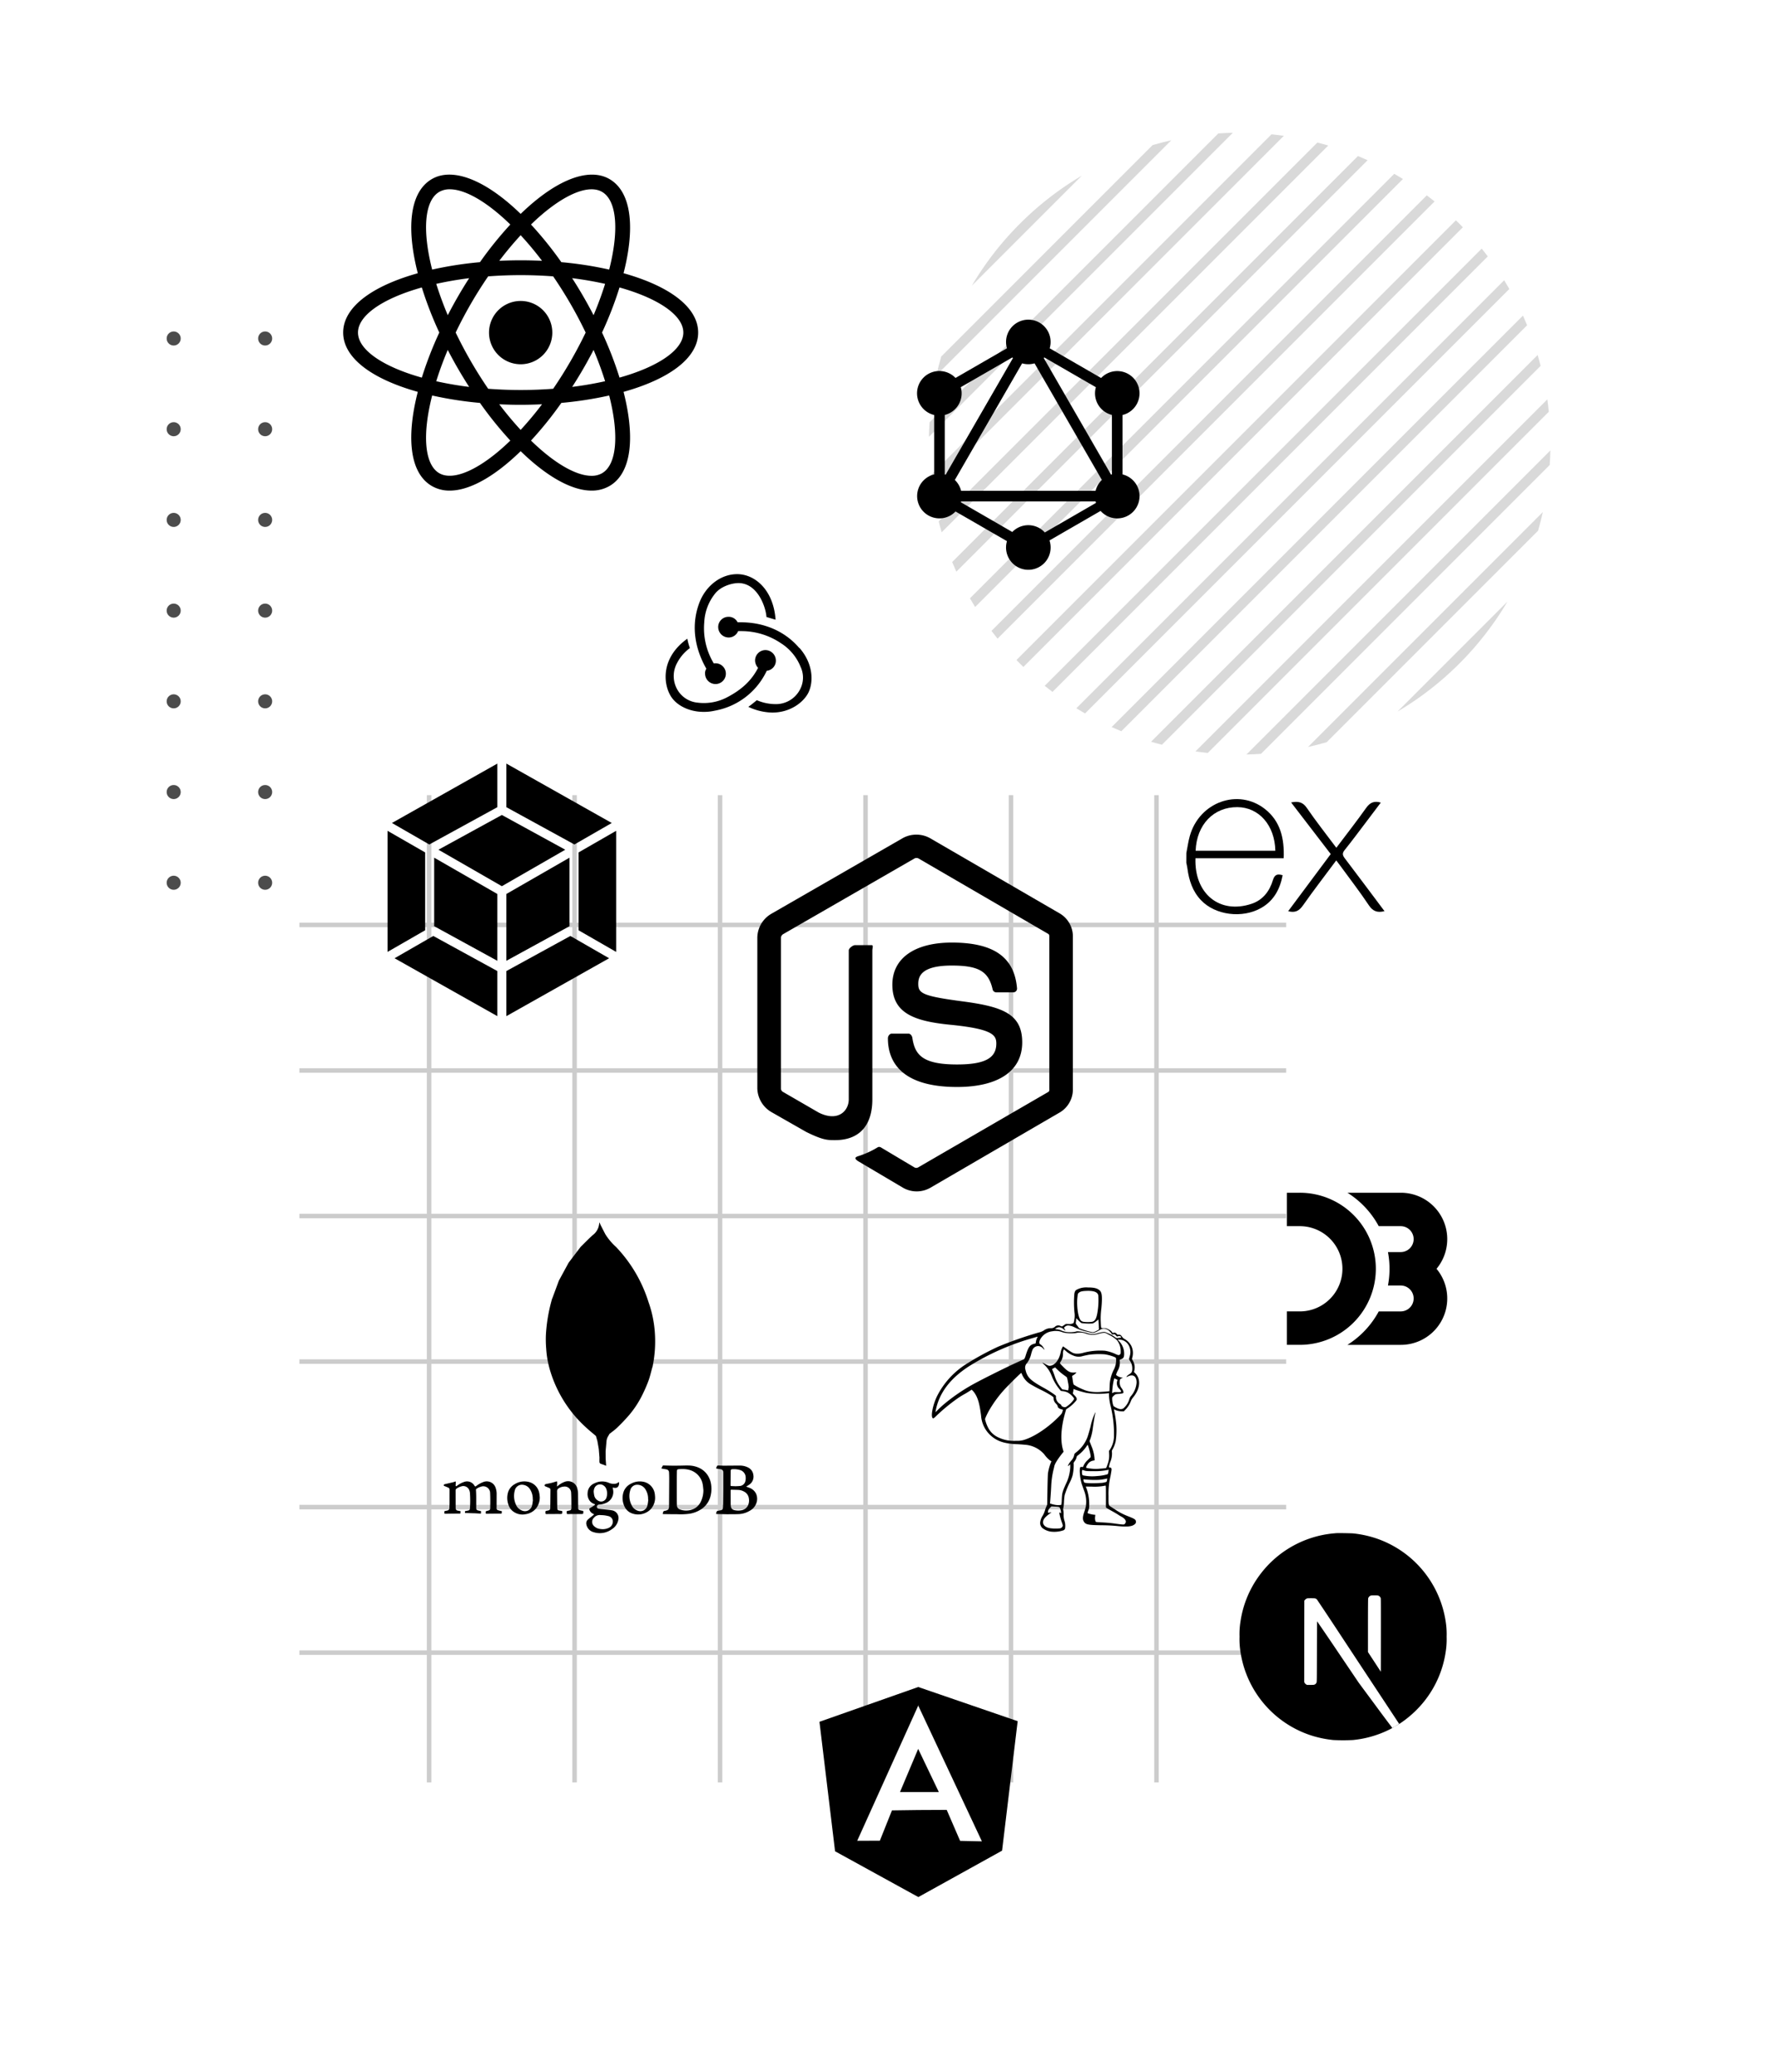 <svg xmlns="http://www.w3.org/2000/svg" xmlns:xlink="http://www.w3.org/1999/xlink" width="600" height="700" viewBox="0 0 600 700">
  <defs>
    <clipPath id="clip-web-tech-stack">
      <rect width="600" height="700"/>
    </clipPath>
  </defs>
  <g id="web-tech-stack" clip-path="url(#clip-web-tech-stack)">
    <g id="Group_3" data-name="Group 3" transform="translate(-5053 156.121)" opacity="0.2">
      <path id="path28" d="M676.5-146.021h-1.527V-479.595H676.5v333.574" transform="translate(4522.311 592.141)"/>
      <path id="path30" d="M708.15-146.021h-1.525V-479.595h1.525v333.574" transform="translate(4539.836 592.141)"/>
      <path id="path32" d="M739.8-146.021h-1.525V-479.595H739.8v333.574" transform="translate(4557.361 592.141)"/>
      <path id="path34" d="M771.45-146.021h-1.527V-479.595h1.527v333.574" transform="translate(4574.886 592.141)"/>
      <path id="path36" d="M803.1-146.021h-1.525V-479.595H803.1v333.574" transform="translate(4592.411 592.141)"/>
      <path id="path38" d="M834.748-146.021h-1.525V-479.595h1.525v333.574" transform="translate(4609.936 592.141)"/>
      <path id="path40" d="M980.815-450.336H647.244v-1.527H980.815v1.527" transform="translate(4506.956 607.496)"/>
      <path id="path42" d="M980.815-418.688H647.244v-1.525H980.815v1.525" transform="translate(4506.956 625.022)"/>
      <path id="path44" d="M980.815-387.038H647.244v-1.525H980.815v1.525" transform="translate(4506.956 642.547)"/>
      <path id="path46" d="M980.815-355.387H647.244v-1.527H980.815v1.527" transform="translate(4506.956 660.071)"/>
      <path id="path48" d="M980.815-323.738H647.244v-1.527H980.815v1.527" transform="translate(4506.956 677.596)"/>
      <path id="path50" d="M980.815-292.089H647.244v-1.525H980.815v1.525" transform="translate(4506.956 695.121)"/>
    </g>
    <g id="Group_6" data-name="Group 6" transform="translate(-5272.532 -6)" opacity="0.15">
      <path id="path490" d="M605.319-582.268q-1.306-1.052-2.634-2.055L455.536-437.172q1,1.328,2.053,2.632l147.73-147.728" transform="translate(5152.144 656.329)"/>
      <path id="path492" d="M573.75-596.783c-1.219-.36-2.447-.691-3.677-1.009L442.067-469.785c.316,1.23.648,2.458,1.011,3.677L573.75-596.783" transform="translate(5147.766 651.95)"/>
      <path id="path494" d="M596.407-588.065q-1.458-.9-2.938-1.749L450.044-446.39q.848,1.481,1.747,2.938L596.407-588.065" transform="translate(5150.359 654.543)"/>
      <path id="path496" d="M585.95-592.938q-1.627-.737-3.274-1.413L445.506-457.181q.678,1.646,1.415,3.272L585.95-592.938" transform="translate(5148.883 653.069)"/>
      <path id="path498" d="M559.425-599.377c-1.39-.2-2.783-.364-4.178-.507L439.974-484.612c.143,1.4.309,2.79.509,4.178L559.425-599.377" transform="translate(5147.085 651.27)"/>
      <path id="path500" d="M611.643-576.8c-.392-.392-.792-.77-1.185-1.156L461.906-429.4c.383.4.765.793,1.155,1.187s.792.77,1.187,1.155L612.8-575.61c-.385-.4-.767-.793-1.157-1.187" transform="translate(5154.214 658.399)"/>
      <path id="path502" d="M542.311-600.282q-2.457.053-4.91.223l-97.6,97.6q-.167,2.454-.221,4.91L542.311-600.282" transform="translate(5146.956 651.141)"/>
      <path id="path504" d="M441.492-518.989l79.377-79.377q-3.175.713-6.311,1.624L443.116-525.3q-.912,3.132-1.624,6.311" transform="translate(5147.579 651.764)"/>
      <path id="path506" d="M623.093-514.369q.167-2.454.223-4.91L520.58-416.544q2.454-.05,4.91-.223l97.6-97.6" transform="translate(5173.286 677.471)"/>
      <path id="path508" d="M627.017-528.114c-.143-1.4-.309-2.79-.507-4.178L507.567-413.349c1.389.2,2.783.364,4.178.507L627.017-528.114" transform="translate(5169.056 673.241)"/>
      <path id="path510" d="M487.69-589.336A105.281,105.281,0,0,0,466.761-573.1a105.3,105.3,0,0,0-16.24,20.929l37.168-37.167" transform="translate(5150.514 654.699)"/>
      <path id="path512" d="M614.044-497.256q.912-3.132,1.624-6.311L536.292-424.19q3.175-.713,6.311-1.624l71.441-71.443" transform="translate(5178.394 682.578)"/>
      <path id="path514" d="M559.117-443.575a105.213,105.213,0,0,0,20.927-16.238,105.3,105.3,0,0,0,16.24-20.929l-37.167,37.167" transform="translate(5185.813 689.997)"/>
      <path id="path516" d="M623.548-559.734q-.848-1.481-1.747-2.938L477.187-418.058q1.455.9,2.938,1.749L623.548-559.734" transform="translate(5159.181 663.366)"/>
      <path id="path518" d="M618.895-568.113q-1-1.328-2.053-2.632L469.113-423.017q1.3,1.052,2.632,2.053L618.895-568.113" transform="translate(5156.557 660.742)"/>
      <path id="path520" d="M627.926-539.939c-.318-1.231-.648-2.457-1.011-3.677L496.243-412.942c1.219.36,2.445.691,3.677,1.009L627.926-539.939" transform="translate(5165.375 669.56)"/>
      <path id="path522" d="M626.635-550.395q-.676-1.646-1.413-3.272L486.192-414.638q1.625.734,3.272,1.413l137.17-137.17" transform="translate(5162.108 666.293)"/>
    </g>
    <path id="react" d="M60,44.01A10.695,10.695,0,1,0,70.695,54.705,10.695,10.695,0,0,0,60,44.01ZM30.04,75.98l-2.36-.6C10.09,70.935,0,63.39,0,54.685S10.09,38.435,27.68,33.99l2.36-.6.665,2.34a117.649,117.649,0,0,0,6.815,17.89l.505,1.065-.505,1.065A116.534,116.534,0,0,0,30.7,73.645L30.04,75.98ZM26.585,39.455C13.215,43.21,5.01,48.955,5.01,54.685s8.2,11.47,21.575,15.23a124.749,124.749,0,0,1,5.91-15.23,123.761,123.761,0,0,1-5.91-15.23ZM89.96,75.98,89.3,73.635a116.784,116.784,0,0,0-6.82-17.885l-.505-1.065.505-1.065A117.1,117.1,0,0,0,89.3,35.73l.665-2.34,2.365.595C109.91,38.43,120,45.975,120,54.685s-10.09,16.25-27.675,20.7Zm-2.455-21.3a123.629,123.629,0,0,1,5.91,15.23c13.375-3.76,21.575-9.505,21.575-15.23s-8.205-11.47-21.575-15.23A123.941,123.941,0,0,1,87.505,54.685ZM26.55,39.43,25.885,37.1C20.94,19.665,22.44,7.175,30,2.815c7.415-4.28,19.32.775,31.8,13.58l1.7,1.745-1.7,1.745A117.76,117.76,0,0,0,49.685,34.72l-.675.965-1.175.1a118.283,118.283,0,0,0-18.925,3.05l-2.36.595ZM36.03,6.28a6.976,6.976,0,0,0-3.525.865c-4.97,2.865-5.85,12.825-2.425,26.265a125.608,125.608,0,0,1,16.165-2.505,124.236,124.236,0,0,1,10.26-12.72C48.7,10.59,41.32,6.28,36.03,6.28ZM83.975,108.09h0c-7.125,0-16.275-5.365-25.77-15.115L56.5,91.23l1.7-1.745A117.65,117.65,0,0,0,70.31,74.645l.675-.965,1.17-.1A118.149,118.149,0,0,0,91.09,70.535l2.36-.595.67,2.34C99.055,89.7,97.56,102.2,90,106.55a11.9,11.9,0,0,1-6.025,1.54ZM63.495,91.185c7.8,7.6,15.185,11.905,20.475,11.905h.005a6.958,6.958,0,0,0,3.52-.865c4.97-2.865,5.855-12.83,2.425-26.27a125.1,125.1,0,0,1-16.17,2.5A123.367,123.367,0,0,1,63.495,91.185ZM93.45,39.43l-2.36-.6a117.393,117.393,0,0,0-18.935-3.05l-1.17-.1-.675-.965A117.071,117.071,0,0,0,58.2,19.885L56.5,18.14l1.7-1.745C70.675,3.6,82.575-1.46,90,2.815c7.56,4.36,9.06,16.85,4.12,34.275l-.67,2.34Zm-19.7-8.525A124.692,124.692,0,0,1,89.92,33.41c3.43-13.44,2.545-23.4-2.425-26.265-4.94-2.855-14.225,1.52-24,11.04A124.247,124.247,0,0,1,73.75,30.905ZM36.03,108.09A11.9,11.9,0,0,1,30,106.55c-7.56-4.355-9.06-16.845-4.115-34.27l.66-2.34,2.36.6A118.015,118.015,0,0,0,47.83,73.58l1.175.1.67.965a117.981,117.981,0,0,0,12.11,14.84l1.7,1.745-1.7,1.745C52.3,102.725,43.145,108.09,36.03,108.09ZM30.08,75.955c-3.43,13.44-2.545,23.4,2.425,26.27,4.935,2.815,14.215-1.525,24-11.04A124.99,124.99,0,0,1,46.245,78.46,124.882,124.882,0,0,1,30.08,75.955ZM60,79.1c-4.115,0-8.345-.18-12.58-.53l-1.175-.1L45.57,77.5q-3.593-5.163-6.75-10.61T32.99,55.75l-.5-1.065.5-1.065q2.683-5.689,5.83-11.14c2.07-3.58,4.345-7.15,6.75-10.61l.675-.965,1.175-.1a148.924,148.924,0,0,1,25.165,0l1.17.1.67.965A150.028,150.028,0,0,1,87.01,53.62l.505,1.065L87.01,55.75A148,148,0,0,1,74.425,77.5l-.67.965-1.17.1c-4.235.35-8.47.53-12.585.53Zm-10.985-5.42a145.223,145.223,0,0,0,21.975,0,145.029,145.029,0,0,0,10.98-18.99A142.926,142.926,0,0,0,70.985,35.7a145.156,145.156,0,0,0-21.97,0A142.385,142.385,0,0,0,38.03,54.685a145.571,145.571,0,0,0,10.985,18.99Z" transform="translate(116 57.676)"/>
    <path id="redux" d="M34.179,33.259a3.42,3.42,0,0,0,3.08-3.6,3.548,3.548,0,0,0-3.51-3.386h-.125A3.514,3.514,0,0,0,30.238,29.9a3.751,3.751,0,0,0,1.015,2.369c-2.154,4.188-5.386,7.266-10.283,9.853a16.859,16.859,0,0,1-10.159,1.909,8.857,8.857,0,0,1-6.4-3.695,9.182,9.182,0,0,1-.524-9.728A14.519,14.519,0,0,1,8.2,25.592a20.466,20.466,0,0,1-.863-3.169C-1.782,28.952-.855,37.879,1.915,42.1c2.063,3.078,6.282,5.047,10.9,5.047a15.992,15.992,0,0,0,3.787-.4A24.089,24.089,0,0,0,34.15,33.323Zm10.99-7.7c-4.769-5.6-11.791-8.682-19.8-8.682H24.324a3.313,3.313,0,0,0-3.076-1.847h-.092a3.446,3.446,0,0,0-3.384,3.6,3.548,3.548,0,0,0,3.51,3.386h.152a3.474,3.474,0,0,0,3.078-2.156h1.14a23.844,23.844,0,0,1,13.332,4.093,16.878,16.878,0,0,1,6.65,8.006,8.5,8.5,0,0,1-.092,7.392,9.152,9.152,0,0,1-8.62,5.172,16.072,16.072,0,0,1-6.1-1.323c-.738.612-1.971,1.63-2.865,2.246a19.769,19.769,0,0,0,8.1,1.938c6,0,10.466-3.384,12.161-6.65,1.845-3.695,1.693-9.913-3.019-15.239l-.029.062Zm-31.833,8.8a3.543,3.543,0,0,0,3.51,3.386h.123a3.51,3.51,0,0,0-.092-7.018h-.125a1.324,1.324,0,0,0-.462.06,23,23,0,0,1-3.23-13.914,16.713,16.713,0,0,1,3.693-9.73c1.847-2.31,5.326-3.45,7.7-3.51,6.65-.125,9.422,8.16,9.635,11.454l3.078.923c-.709-10.1-6.987-15.4-12.991-15.4-5.635,0-10.836,4.1-12.932,10.1-2.862,8.006-.984,15.7,2.525,21.86A2.724,2.724,0,0,0,13.336,34.365Z" transform="translate(225 193.379)"/>
    <path id="graphql" d="M46.149,9.687,63.526,19.722a7.528,7.528,0,1,1,7.236,12.5V52.294A7.537,7.537,0,1,1,63.35,64.628L46.078,74.6a7.537,7.537,0,1,1-14.377.243L14.32,64.819A7.536,7.536,0,1,1,7.095,52.287l0-20.067a7.534,7.534,0,1,1,5.528-13.845,7.329,7.329,0,0,1,1.69,1.327L31.7,9.666a7.532,7.532,0,1,1,14.444.021Zm-1.813,3.088a2.794,2.794,0,0,1-.2.2l22.751,39.4c.092-.032.2-.056.289-.081v-20.1a7.518,7.518,0,0,1-5.486-9.113c.021-.085.042-.173.067-.254L44.335,12.775Zm-10.616.208-.211-.211L16.092,22.814a7.521,7.521,0,0,1-5.145,9.314c-.092.028-.18.049-.268.074V52.3l.3.081,22.751-39.4-.007,0Zm7.31,1.785a7.593,7.593,0,0,1-4.2,0l-22.747,39.4A7.639,7.639,0,0,1,16.2,57.833H61.66a7.575,7.575,0,0,1,2.123-3.676L41.029,14.768ZM44.5,71.907l17.3-9.993c-.053-.166-.1-.331-.134-.5H16.187l-.074.292L33.5,71.748a7.547,7.547,0,0,1,11,.158Z" transform="translate(308.68 108)"/>
    <path id="nodejs-plain" d="M112.357,30.25,68.352,4.725a9.522,9.522,0,0,0-9.2,0L14.8,30.25A9.473,9.473,0,0,0,10,38.3V89.28a9.539,9.539,0,0,0,4.847,8.058l11.692,6.667c5.609,2.763,7.164,2.763,9.716,2.763,8.308,0,12.622-5.023,12.622-13.785V42.651c0-.711.445-1.768-.254-1.768h-5.6c-.71,0-2.115,1.058-2.115,1.767V92.983c0,3.884-3.6,7.749-10.17,4.466L18.649,90.458a1.337,1.337,0,0,1-.674-1.177V38.3a1.644,1.644,0,0,1,.888-1.209L63.1,11.608a1.5,1.5,0,0,1,1.411,0l43.826,25.475c.42.252.353.72.353,1.215V89.28c0,.486.092.96-.322,1.194l-44,25.5a1.293,1.293,0,0,1-1.281,0l-11.282-6.728a1.1,1.1,0,0,0-1.077-.086,29.349,29.349,0,0,1-6.658,3.033c-.725.252-1.793.69.407,1.923l14.752,8.727a9.295,9.295,0,0,0,9.284,0l43.839-25.5a9.056,9.056,0,0,0,4.308-8.058V38.3A9.028,9.028,0,0,0,112.357,30.25ZM77.515,81.2c-11.69,0-14.264-3.225-15.123-9.038-.1-.626-.632-1.375-1.27-1.375H55.411c-.707,0-1.276.857-1.276,1.561,0,7.443,4.047,16.46,23.381,16.46,13.994,0,22.019-5.438,22.019-15.062,0-9.542-6.447-12.046-20.019-13.843C65.8,58.093,64.4,57.177,64.4,53.963c0-2.65,1.18-6.184,11.338-6.184,9.076,0,12.421,1.948,13.8,8.066a1.26,1.26,0,0,0,1.237.988h5.736a1.309,1.309,0,0,0,.936-.395,1.291,1.291,0,0,0,.335-.976c-.89-10.536-7.888-15.446-22.043-15.446-12.593,0-20.1,5.317-20.1,14.23,0,9.668,7.474,12.339,19.561,13.535,14.46,1.418,15.584,3.531,15.584,6.375C90.782,79.1,86.816,81.2,77.515,81.2Z" transform="translate(246 278.459)"/>
    <g id="original" transform="translate(399.7 242.399)">
      <path id="Path_58" data-name="Path 58" d="M98.3,66.263c-2.437.62-3.944.027-5.3-2-3.035-4.548-6.386-8.887-9.62-13.307-.417-.572-.85-1.133-1.389-1.844C78.171,54.27,74.349,59.187,70.764,64.3c-1.283,1.828-2.629,2.624-5.024,1.977L80.127,46.97,66.734,29.532c2.3-.449,3.9-.219,5.307,1.844,3.116,4.553,6.552,8.887,9.978,13.473,3.447-4.569,6.841-8.909,10.047-13.419,1.288-1.828,2.672-2.522,4.986-1.849-1.753,2.325-3.468,4.612-5.195,6.883-2.33,3.062-4.617,6.162-7.033,9.16-.86,1.069-.721,1.764.048,2.774C89.34,54.27,93.754,60.2,98.3,66.263Z" transform="translate(-30.002 -0.804)"/>
      <path id="Path_59" data-name="Path 59" d="M1.316,45.845c.385-1.929.641-3.9,1.176-5.788C5.7,28.605,18.845,23.843,27.877,30.941c5.291,4.163,6.605,10.031,6.344,16.647H4.4c-.449,11.869,8.1,19.036,18.988,15.381,3.821-1.283,6.071-4.275,7.2-8.016.572-1.876,1.518-2.17,3.281-1.635-.9,4.682-2.95,8.593-7.225,11.041-6.413,3.666-15.568,2.48-20.383-2.613C3.416,58.752,2.209,55.027,1.674,51c-.08-.641-.246-1.272-.374-1.908Q1.316,47.47,1.316,45.845Zm3.137-.8H31.4c-.176-8.583-5.521-14.68-12.826-14.734C10.561,30.251,4.8,36.2,4.453,45.049Z" transform="translate(0 0)"/>
    </g>
    <path id="webpack" d="M77.232,67.485,42.5,87.048V71.811L64.138,59.958l13.093,7.527Zm2.376-2.142V24.429L66.9,31.734v26.3l12.712,7.312Zm-74.9,2.142L39.446,87.048V71.811L17.8,59.958,4.71,67.485ZM2.333,65.342V24.429l12.711,7.3v26.3L2.333,65.342ZM3.82,21.782,39.446,1.715V16.447l-22.823,12.5-.174.1L3.82,21.782Zm74.3,0L42.5,1.715V16.447l22.823,12.5.174.1,12.628-7.263ZM39.446,68.345,18.094,56.657V33.5L39.446,45.771V68.345Zm3.049,0L63.847,56.657V33.5L42.5,45.771V68.345ZM19.54,30.815,40.975,19.077,62.41,30.815,40.975,43.14Z" transform="translate(128.667 256.285)"/>
    <path id="mongodb-plain-wordmark" d="M71.747,29.94a47.469,47.469,0,0,0-10.922-18.5,20.488,20.488,0,0,1-3.6-4.256c-.566-1.061-1.1-2.136-1.655-3.2l-.35-.88-.1.347a5.538,5.538,0,0,1-2.26,4.025c-1.383,1.24-2.669,2.587-4,3.888l-4.083,5.371-3.3,6.072-2.208,5.962-.066.092a55.258,55.258,0,0,0-2.108,12.239,37.28,37.28,0,0,0,.1,4.7,32.331,32.331,0,0,0,1.1,6.6,42.216,42.216,0,0,0,12.3,19.94c1.092,1.03,2.272,1.968,3.411,2.947l.5,1.731.469,2.687.224,2.8c0,.569-.026,1.141.008,1.708.009.146.2.28.306.42l.952.335.991.385-.17-2.493-.008-2.456.342-3.74.248-.814.711-1.26c.878-.705,1.818-1.347,2.618-2.132a60.546,60.546,0,0,0,4.183-4.416,33.185,33.185,0,0,0,4.284-6.584,50.405,50.405,0,0,0,2.111-4.844c.533-1.455.863-2.986,1.283-4.483l.11-.323a42.408,42.408,0,0,0,.694-12.235,38.524,38.524,0,0,0-2.118-9.64ZM54.589,73.288c.133-.665.3-1.326.417-1.993C54.887,71.962,54.723,72.623,54.589,73.288Zm2.946.459-.557-1.22.557,1.22.818.7ZM92.157,89.2a6.916,6.916,0,0,0-3.138-3.082,8.809,8.809,0,0,0-3.681-.855c-.959-.028-1.921.022-2.882.034-.853.01-1.706.025-2.559.017-1-.01-2.006-.041-3.008-.069a.327.327,0,0,0-.362.2c-.122.263-.266.516-.415.8l.167.053c.5.088,1,.163,1.492.262a1.038,1.038,0,0,1,.952,1.029c.043.764.06,1.53.058,2.3q-.019,4.545-.057,9.089a2.248,2.248,0,0,1-.059.6c-.063.217-.131.5-.293.605a2.506,2.506,0,0,1-.961.366c-.484.079-.565.1-.716.577l-.066.238c-.072.26-.034.31.237.313,1.554.017,3.107.051,4.659.046a23.084,23.084,0,0,0,4.245-.185,10.053,10.053,0,0,0,3.715-1.435,7.417,7.417,0,0,0,3.094-3.944,9.746,9.746,0,0,0,.4-4.174,7.7,7.7,0,0,0-.823-2.779Zm-2.722,8.33a5.117,5.117,0,0,1-3.843,2.852,6.215,6.215,0,0,1-3.279-.3,1.534,1.534,0,0,1-.94-1.528c-.02-.67-.028-1.341-.028-2.011q-.005-3.536,0-7.071c0-.742.015-1.486.027-2.23.009-.522.118-.7.628-.74,2.238-.188,4.374.053,6.148,1.629a6.2,6.2,0,0,1,1.98,3.644c.108.595.141,1.2.208,1.807a8.876,8.876,0,0,1-.9,3.946Zm18.787-2.553a3.992,3.992,0,0,0-2.329-2.179c-.359-.147-.729-.269-1.116-.412l.135-.086a8.836,8.836,0,0,0,1.244-.815,3.252,3.252,0,0,0,1.069-3.012,3.2,3.2,0,0,0-1.748-2.521,6.138,6.138,0,0,0-2.947-.67c-1.781,0-3.564.028-5.345.032-.614,0-1.228-.045-1.842-.053-.119,0-.3.028-.347.108a4.313,4.313,0,0,0-.334.7c-.058.14,0,.216.159.237.429.059.856.132,1.286.2a.95.95,0,0,1,.917.995l.008.354c0,1.858.007,3.716,0,5.574S97,97.143,96.979,99a5.316,5.316,0,0,1-.068.7.725.725,0,0,1-.6.667l-1.015.2c-.12.024-.293.021-.342.095a1.531,1.531,0,0,0-.316.95l.1.028,3.408.084.684,0c1.18-.014,2.361.009,3.539-.051a7.762,7.762,0,0,0,3.58-1.093,4.685,4.685,0,0,0,2.408-2.985,4.184,4.184,0,0,0-.143-2.611Zm-8.659-7.916c.005-.373.17-.535.541-.545a7.278,7.278,0,0,1,2.7.295,2.657,2.657,0,0,1,1.828,2.591,3.838,3.838,0,0,1-.169,1.361,2.1,2.1,0,0,1-1.891,1.423c-.476.048-.956.053-1.38.076L99.776,92.2c-.188-.007-.27-.09-.269-.283l.055-4.856ZM105.43,98.7a2.952,2.952,0,0,1-2.328,1.7,5.883,5.883,0,0,1-2.494-.109A1.386,1.386,0,0,1,99.63,99.1a6.085,6.085,0,0,1-.075-1.173c-.011-.583,0-1.793,0-1.793h-.012c0-.862,0-1.609,0-2.436,0-.178.029-.267.247-.26.774.023,1.551.036,2.325.066a4.445,4.445,0,0,1,1.95.56,3,3,0,0,1,1.64,2.318,4.041,4.041,0,0,1-.271,2.318Zm-85,.929.016-4.688a6.2,6.2,0,0,0-.318-2.066,3.155,3.155,0,0,0-4.224-2.02,9.3,9.3,0,0,0-2.29,1.274c-.415.3-.415.3-.715-.128a2.884,2.884,0,0,0-3.475-1.185,8.172,8.172,0,0,0-2.468,1.361c-.071.053-.213.113-.255.081a.368.368,0,0,1-.118-.272l.052-.833a4.634,4.634,0,0,0-.047-.535c-.341.118-.614.236-.9.305-.882.216-1.77.414-2.657.616-.215.049-.441.114-.462.36s.212.283.393.355c.381.153.76.316,1.136.482a.712.712,0,0,1,.433.732c-.006,1.453,0,2.9-.005,4.357,0,.591-.031,1.18-.058,1.771a.8.8,0,0,1-.71.874c-.269.071-.542.118-.813.182-.059.014-.161.052-.162.081a3.616,3.616,0,0,0,.018.767c.009.045.279.045.429.062l.1-.006c1.045-.016,2.09-.032,3.136-.043.554-.006,1.108,0,1.71,0l.065-.836c-.345-.063-.653-.11-.956-.177A.765.765,0,0,1,6.6,99.67l-.009-.684q-.008-2.66-.012-5.32a.705.705,0,0,1,.334-.616,4.972,4.972,0,0,1,1.549-.726,2.149,2.149,0,0,1,2.664,1.124,3.228,3.228,0,0,1,.289,1.013,35.437,35.437,0,0,1-.006,5.335.657.657,0,0,1-.58.671l-.89.188c-.072.018-.176-.03-.181.029-.02.246-.009.623-.009.623h.212l2.709.089c.742,0,1.486.088,2.227.107.133,0,.251.022.259-.131.012-.243,0-.472-.009-.715L15,100.632l-.763-.172c-.515-.122-.692-.317-.694-.838-.006-1.284.011-2.567,0-3.85q-.009-1.1-.082-2.2a.419.419,0,0,1,.172-.432,4.579,4.579,0,0,1,1.493-.72,2.314,2.314,0,0,1,3.12,2.2c.084,1.659.049,3.324.036,4.986,0,.579-.2.754-.766.909l-.2.051c-.584.14-.579.14-.544.76.011.194.065.244.272.239,1.189-.027,2.378-.034,3.567-.044.486,0,.973,0,1.5,0l.108-.807c-.465-.123-.893-.215-1.307-.35a.659.659,0,0,1-.493-.731Zm40.946-7.105a1.689,1.689,0,0,0,.356-1.721,1.936,1.936,0,0,1-1.318.629,4.1,4.1,0,0,1-1.937-.275,5.737,5.737,0,0,0-4.966.121,3.67,3.67,0,0,0-2.318,3.259,3.778,3.778,0,0,0,.8,2.75,3.445,3.445,0,0,0,1.5,1c.25.092.269.211.059.371-.153.118-.316.225-.48.328q-.525.33-1.057.65a.419.419,0,0,0-.21.532,2.26,2.26,0,0,0,1.354,1.444l.234.163-.2.2c-.629.51-1.282.991-1.884,1.531a1.706,1.706,0,0,0-.516,1.735,3.347,3.347,0,0,0,2.458,2.551,6.881,6.881,0,0,0,6.162-1.022,4.8,4.8,0,0,0,2.166-3.172,2.63,2.63,0,0,0-2.144-3.193c-1.026-.186-2.076-.24-3.114-.359a12.436,12.436,0,0,1-1.448-.2.684.684,0,0,1-.563-.741.817.817,0,0,1,.753-.636,6.539,6.539,0,0,0,2.231-.506,4.015,4.015,0,0,0,2.531-4.387c-.028-.272-.091-.541-.147-.859.6.1,1.216.253,1.7-.2Zm-5.7,9.5a9.806,9.806,0,0,1,2.473.316,1.9,1.9,0,0,1,1.526,1.418,2.308,2.308,0,0,1-1.228,2.521,4.766,4.766,0,0,1-2.88.437,3.5,3.5,0,0,1-2.232-1.012,1.92,1.92,0,0,1,0-2.8,2.527,2.527,0,0,1,2.344-.879Zm1.912-6a1.891,1.891,0,0,1-2.755,1.165,2.643,2.643,0,0,1-1.439-2.019c-.077-.335-.095-.682-.14-1.024a3.492,3.492,0,0,1,.31-1.4,2.08,2.08,0,0,1,3.119-.663,2.229,2.229,0,0,1,.805,1.048,4.309,4.309,0,0,1,.1,2.9Zm-8.079,4.538a6.883,6.883,0,0,1-.911-.2c-.524-.16-.588-.259-.594-.813-.016-1.545-.026-3.09-.043-4.634a6.928,6.928,0,0,0-.3-2.044,3.187,3.187,0,0,0-3.995-2.174,7.347,7.347,0,0,0-2.531,1.448l-.278.213v-.285c.018-.328.053-.657.051-.986a2.528,2.528,0,0,0-.1-.495c-.649.2-1.231.392-1.825.542s-1.2.252-1.806.374c-.3.06-.519.241-.514.447.008.291.248.347.459.434.381.156.761.314,1.138.481a.622.622,0,0,1,.376.631c-.019,2.008-.031,4.017-.06,6.026-.009.635-.169.8-.793.942l-.272.054c-.578.1-.594.122-.554.732l0,.1c-.007.235.1.31.337.308q2.3-.027,4.605-.021c.658,0,.729-.049.715-.725l-.031-.291c-.376-.063-.735-.109-1.087-.186a.575.575,0,0,1-.535-.607c-.032-.342-.042-.69-.046-1.035q-.026-2.368-.039-4.735a1.122,1.122,0,0,1,.437-1.023,3.569,3.569,0,0,1,1.832-.657,2.161,2.161,0,0,1,2.484,2.082c.091,1.684.064,3.374.085,5.061a2.536,2.536,0,0,1-.038.378.533.533,0,0,1-.4.5,7.254,7.254,0,0,1-.741.159c-.372.055-.379.053-.408.428l.009.253c.044.436.045.423.486.419q2.227-.018,4.452-.018c.621,0,.665-.028.67-.667l0-.152C49.749,100.65,49.676,100.584,49.507,100.557Zm20.738-9.763a6.2,6.2,0,0,0-4.434.628,4.816,4.816,0,0,0-2.619,3.3,6.593,6.593,0,0,0,.489,4.415,4.386,4.386,0,0,0,2.025,2.086,5.981,5.981,0,0,0,6.447-.854A5.666,5.666,0,0,0,74,95.832c-.018-.188-.036-.55-.086-.909A4.852,4.852,0,0,0,70.245,90.794Zm1.179,7.894a2.455,2.455,0,0,1-3.406,1.79A3.293,3.293,0,0,1,66.2,98.914a6.765,6.765,0,0,1-.584-5.33,2.4,2.4,0,0,1,2.568-1.815,3.207,3.207,0,0,1,2.506,1.465,5.857,5.857,0,0,1,.951,3.074c.011.177,0,.354,0,.531l.076.009c-.095.615-.14,1.242-.291,1.841ZM31.1,90.768a6.152,6.152,0,0,0-4.592.828,4.747,4.747,0,0,0-2.327,3.2,6.772,6.772,0,0,0,.3,3.857,4.553,4.553,0,0,0,1.34,1.964,5.231,5.231,0,0,0,4.516,1.076,5.527,5.527,0,0,0,3.507-2.038,6.05,6.05,0,0,0,1.183-3.674c-.049-.427-.061-.861-.152-1.278A4.731,4.731,0,0,0,31.1,90.768Zm1.336,7.915a2.461,2.461,0,0,1-3.4,1.8,3.561,3.561,0,0,1-2.087-2.049,6.988,6.988,0,0,1-.372-4.721,2.46,2.46,0,0,1,2.856-1.919,3.19,3.19,0,0,1,2.213,1.373A5.98,5.98,0,0,1,32.659,96.6v.253l.062.009c-.091.607-.135,1.224-.282,1.818Z" transform="translate(147.434 409.901)" fill-rule="evenodd"/>
    <path id="greensock" d="M41.951,82.511a6.046,6.046,0,0,1-2.828-1.259,2.421,2.421,0,0,1-.683-1.679,5.26,5.26,0,0,1,.834-2.4A7.587,7.587,0,0,0,40,75.57a12.169,12.169,0,0,1,.507-1.438l.314-.731.083-4.952c.045-2.724.128-5.262.183-5.648a17.034,17.034,0,0,1,.872-3.317l.29-.721-.424-.252a9.618,9.618,0,0,1-2-2.1,9.538,9.538,0,0,0-6.579-3.241q-1.445-.136-2.9-.2c-4.317-.2-6.779-1.1-9-3.283a9.948,9.948,0,0,1-2.872-6.331c-.476-3.786-1-5.734-1.966-7.31a7.017,7.017,0,0,0-.817-1.086l-.393-.39-.862.552c-.479.3-1.134.7-1.459.879a28.624,28.624,0,0,0-3.09,1.969,61.424,61.424,0,0,0-6.472,5.386c-.648.648-.99.921-1.128.9-.993-.148-.228-4.414,1.366-7.621a27.432,27.432,0,0,1,9.49-10.521A93.791,93.791,0,0,1,24.161,20.08a127.481,127.481,0,0,1,13.828-4.838,5.3,5.3,0,0,0,1.645-.655,4.084,4.084,0,0,1,2.348-.793,1.948,1.948,0,0,0,1.466-.483,1.615,1.615,0,0,1,1.855-.276l.531.19.645-.438.648-.438.931.021a2.988,2.988,0,0,0,1.334-.159c.393-.172.407-.193.517-.845a7.691,7.691,0,0,0,.128-2.945,34.17,34.17,0,0,1-.028-6.307c.2-.917.334-1.1,1.017-1.438A6.9,6.9,0,0,1,54.586.028c2.152,0,3.241.29,4.048,1.069.731.71.855,2.345.472,6.207a24.637,24.637,0,0,0-.19,4.29c.034.934.093,1.807.128,1.934.059.224.11.238.893.255a2.642,2.642,0,0,1,1.624.431,2.849,2.849,0,0,1,1.331,1.121c.021.069.138.072.359.01a.948.948,0,0,1,1.066.376c.176.224.286.269.7.269.552,0,.745.131,1.2.807a2.062,2.062,0,0,0,.848.69,5.822,5.822,0,0,1,2.172,2.255,5.574,5.574,0,0,1,.348,3.979c-.138.483-.138.5.145.972a4.6,4.6,0,0,1,.576,3.29l-.141.621.407.4c2.01,2.01,1.714,5.279-.741,8.207a4.7,4.7,0,0,0-.683,1.1,8.021,8.021,0,0,1-1.721,2.855l-.7.724h-.738a5.806,5.806,0,0,1-2.362-.569c-.259-.134-.276-.131-.224.034a42.382,42.382,0,0,1,.707,4.328,25.229,25.229,0,0,1-.138,6.307A9.828,9.828,0,0,1,62.948,54.7a1.223,1.223,0,0,0-.228,1.048,7.232,7.232,0,0,1-.4,2.8,9.629,9.629,0,0,0-.572,1.883c-.069.421-.069.424.228.424.4,0,.6.234.6.686,0,.207-.172,1.29-.386,2.414a25.246,25.246,0,0,0-.634,6.534c-.01,3.134-.014,3.11.7,3.576l1.6,1.041a21.966,21.966,0,0,0,4.4,2.262c2.252.89,2.562,1.117,2.562,1.876a.828.828,0,0,1-.345.728c-.869.838-2.566,1.024-5.99.662q-2.665-.254-5.345-.259c-4.707-.069-5.4-.231-6.017-1.407-.352-.672-.29-1.552.2-2.993q.329-.951.562-1.931a10.421,10.421,0,0,0-.648-5.531l-.638-1.786c-.641-1.821-.986-5.152-.607-5.9.069-.138.186-.172.5-.152l.41.034.331-.7a5.707,5.707,0,0,1,1.31-1.683l.983-.986-.048-.628a19.972,19.972,0,0,0-.952-3.534,4.233,4.233,0,0,0-.5.672A12.843,12.843,0,0,1,51.4,56.611c-.324.221-.593.472-.593.559a3.6,3.6,0,0,1-.693,1.569c-.366.493-.39.562-.334,1a16.283,16.283,0,0,1-.359,3.724,12.006,12.006,0,0,1-.886,2.293,27.635,27.635,0,0,0-1.81,4.448,19.084,19.084,0,0,0-.234,2.321,12.477,12.477,0,0,1-.207,1.99,1.371,1.371,0,0,0-.007.848,7.676,7.676,0,0,1,.093,1.414,6.493,6.493,0,0,0,.241,1.945,5.584,5.584,0,0,1,.252,2.745.9.9,0,0,1-.572.621,9.614,9.614,0,0,1-4.341.424Zm3.276-1.1a1.144,1.144,0,0,0,.869-.907,4.68,4.68,0,0,0-.3-1.055,20.19,20.19,0,0,1-.876-3.234c0-.186.014-.19.293-.041l.293.155-.007-.379a4.572,4.572,0,0,0-.221-1.017c-.255-.769-.29-.786-1.91-.876L42.258,74l-.4.39a3.552,3.552,0,0,0-.583.759c-.179.355-.248.879-.131,1a1.509,1.509,0,0,0,.586-.069,2.6,2.6,0,0,1,.534-.1,7.114,7.114,0,0,1-.662.521c-1.621,1.2-2.183,1.945-2.183,2.886,0,.986.917,1.752,2.372,1.979A13.448,13.448,0,0,0,45.227,81.414Zm21.91-1.6c.4-.49.355-.983-.159-1.552a4.217,4.217,0,0,0-1.007-.759,12.648,12.648,0,0,1-1.131-.672c-.3-.207-1.248-.759-2.11-1.241q-.927-.5-1.817-1.055l-.241-.19V70.635c0-3.655-.007-3.7-.2-3.648a17.613,17.613,0,0,1-4.49.338l-2.134-.034.3.752a15.19,15.19,0,0,1,.872,5.538,4.134,4.134,0,0,1-.252,1.7q-.156.427-.3.859c-.038.121.11.207.669.372a9.012,9.012,0,0,0,1.334.283l.614.062-.062.624a3.143,3.143,0,0,0,.186,1.676c.1.131.514.179,2.379.269,1.421.069,2.959.214,4.169.393,1.052.155,2.183.29,2.517.293.559.01.621-.01.859-.3ZM45.579,73.5a7.727,7.727,0,0,0,.162-1.624c.107-2.414.2-2.759,1.414-5.479a14.324,14.324,0,0,0,1.472-5.769l-.028-.876-.369.366c-.783.776-.245-.448.679-1.541a3.728,3.728,0,0,0,1.059-2.024c.048-.3.162-.448.621-.793a11.647,11.647,0,0,0,3.8-5.045c.193-.486.683-2.138,1.086-3.676A19.167,19.167,0,0,1,57,42.438c.138-.2.19-.234.155-.1a19.97,19.97,0,0,0-.448,2.2c-.11.659-.31,1.945-.441,2.855a18.186,18.186,0,0,1-.9,3.945l-.241.614.652,1.672a13.255,13.255,0,0,1,1.041,4.155l.034.662-.531.11A2.7,2.7,0,0,0,54.6,59.632c-.469.655-.717,1.2-.6,1.324a7.406,7.406,0,0,0,1.466.259,13.714,13.714,0,0,0,3.169.045,19.76,19.76,0,0,0,2-.193c.145-.052.286-.348.531-1.114a8.445,8.445,0,0,0,.6-3.621l-.055-1.093L62,54.876a8.664,8.664,0,0,0,1.379-4.1,38.83,38.83,0,0,0-1.086-10.559,18.4,18.4,0,0,1-.586-3.759v-.714l-.666.069a25.543,25.543,0,0,1-6.993-.172,34.028,34.028,0,0,1-3.9-1.134l-.41-.183-.059.466a7.218,7.218,0,0,1-.138.779c-.079.293-.048.352.452.848.621.621.814.952.814,1.386,0,.259-.155.476-.907,1.266a11.84,11.84,0,0,1-1.793,1.548l-.883.593-.366,1.3c-1.359,4.793-1.614,9.134-.724,12.255l.221.779-.431.534c-1.621,2.041-2.572,3.59-2.717,4.448-.028.172-.166.741-.3,1.266a29.693,29.693,0,0,0-.731,5.4q-.133,2.656-.359,5.307l-.059.524.672.207a10.712,10.712,0,0,0,1.266.3,5.555,5.555,0,0,0,1.89-.028ZM58.658,66.09a6.509,6.509,0,0,0,2.19-.379,1.258,1.258,0,0,0,.207-.621l.059-.51-.828.183a17.679,17.679,0,0,1-1.99.269,32.668,32.668,0,0,1-4.766-.138c-.524-.079-.528-.076-.355.61.128.517.155.531,1.534.638a30.756,30.756,0,0,0,3.948-.052Zm-.879-2.345a15.942,15.942,0,0,0,3.414-.586.716.716,0,0,0,.248-.479l.124-.717.062-.341-.331.069a21.142,21.142,0,0,1-4.9.407c-2.2,0-2.455-.021-3.034-.217a2.079,2.079,0,0,0-.71-.166,3.094,3.094,0,0,0-.017,1.362c.052.328.1.383.431.476a15.448,15.448,0,0,0,4.71.19Zm-25-12.148c3.448-.986,7.959-3.921,11.645-7.576,1.207-1.2,1.345-1.369,1.507-1.9l.221-.686c.024-.055-.193-.155-.476-.224-.745-.179-1.3-.6-1.307-.993,0-.228-.138-.455-.517-.879a2.534,2.534,0,0,1-.872-1.714l-.055-.545-.745-.545a38.905,38.905,0,0,0-3.545-1.948q-1.83-.895-3.583-1.934A7.087,7.087,0,0,1,32.3,29.39a1.176,1.176,0,0,0-.259-.476c-.114,0-3.138,2.931-4.434,4.3a40.279,40.279,0,0,0-6.772,9c-.345.672-.724,1.466-.834,1.762l-.207.541.252.9a11.472,11.472,0,0,0,.69,1.759,7.216,7.216,0,0,0,3.531,3.5A11.957,11.957,0,0,0,30.3,51.835a8.089,8.089,0,0,0,2.486-.241ZM5.565,39.794a62.3,62.3,0,0,1,9.221-6.49c2.507-1.493,12.183-6.334,16.641-8.324.807-.362,1.538-.693,1.621-.741a5.039,5.039,0,0,0,.521-1.272c.952-3,1.421-3.59,3.131-3.976.217-.048.269-.117.269-.341a4.871,4.871,0,0,1,.5-1.693c.172-.31.176-.328.017-.283-.093.031-.655.193-1.252.366a82.857,82.857,0,0,0-21.586,9.455C8.027,30.7,4.227,35.735,3.12,41.766l-.083.448.8-.8c.438-.438,1.217-1.169,1.728-1.621ZM66.52,40.932a6.515,6.515,0,0,0,2.059-3.11,2.8,2.8,0,0,1,.628-1.166,7.808,7.808,0,0,0,1.834-4.5c0-2.138-1.2-2.962-2.976-2.041a1.089,1.089,0,0,1-.438.166c-.1-.1.4-.586,1-.966.8-.517.955-.828.955-1.952a4.372,4.372,0,0,0-.776-2.528c-.241-.362-.338-.61-.3-.752l.248-.91a4.714,4.714,0,0,0-.3-3.438,3.709,3.709,0,0,0-3.083-2.076l-.776-.059.462.507a6.089,6.089,0,0,1,1.752,4.9c-.134.8-.266.966-1.045,1.283l-.448.183.052.617a5.412,5.412,0,0,1-.731,3.121,6.771,6.771,0,0,0-.541,1.362,3.409,3.409,0,0,0,1.666.841l.69.166-.431.138c-.555.183-.683.434-.686,1.369a3.081,3.081,0,0,0,.748,2.124,2.945,2.945,0,0,1,.5,1.062c.052.383.034.407-.276.521a5.242,5.242,0,0,1-1.069.172c-1.266.079-1.362.114-1.924.655-.517.493-.528.521-.528,1.059a7.271,7.271,0,0,0,.455,2.428,6.365,6.365,0,0,0,2,.976,1.876,1.876,0,0,0,1.286-.152ZM47.865,39.918A8.636,8.636,0,0,0,49.7,38.073c.224-.338.238-.4.124-.679a6.421,6.421,0,0,0-2.107-1.886,5.045,5.045,0,0,0-1.441-.414l-.848-.117-.531-.662a16.462,16.462,0,0,1-2.559-4.421,10.131,10.131,0,0,0-2.459-3.731,4.914,4.914,0,0,1-.71-.741c.041,0,.555.252,1.148.562.993.521,1.107.559,1.555.5,1.6-.193,3.01-2.038,3.531-4.621a5.424,5.424,0,0,1,.752-1.921c.014-.017.628.4,1.362.921,1.841,1.31,2.248,1.5,3.293,1.545a7.2,7.2,0,0,0,2.317-.324,22.133,22.133,0,0,1,7.241-.666,13.6,13.6,0,0,1,3.448,1.055c1.038.483,1.238.51,1.576.214.276-.241.279-.276.276-1.179a5.918,5.918,0,0,0-1.241-3.631,10.207,10.207,0,0,0-2.483-1.728q-.568-.3-1.128-.614c-.49-.286-1.066-.252-2.593.152a6.406,6.406,0,0,1-4.286-.062,6.024,6.024,0,0,0-3.524-.183,14.9,14.9,0,0,1-3.924-.141q-.567-.157-1.121-.359a6.107,6.107,0,0,0-2.834-.1,5.222,5.222,0,0,0-4.2,3c-.29.772-.252,1.134.145,1.383a3.745,3.745,0,0,1,1.434,1.862c0,.034-.193-.141-.431-.39a2.313,2.313,0,0,0-1.724-.866,2.138,2.138,0,0,0-1.9,1.248,13.261,13.261,0,0,0-.459,1.448A8.09,8.09,0,0,1,33.982,25.6a2.193,2.193,0,0,0-.5,2.245c.566,2.479,1.545,3.486,5.652,5.814a39.1,39.1,0,0,1,4.076,2.514c.617.459.634.483.579.838a2.639,2.639,0,0,0,1.4,2.4c.259.179.421.369.421.493,0,.248.676.586,1.183.586.276,0,.5-.117,1.079-.572Zm16.6-4.531c1.566.045,1.652-.066.81-1.038a2.605,2.605,0,0,1-.793-2.738l.128-.352-.548-.269a4.024,4.024,0,0,0-.562-.248q-.147.532-.272,1.069a24.641,24.641,0,0,0-.452,3.862c0,.079.131.045.362-.1.317-.19.483-.214,1.328-.19ZM59.234,35.3c.941-.052,1.917-.124,2.172-.159l.462-.062.059-1.559a12.655,12.655,0,0,1,1.355-5.593,7.088,7.088,0,0,0,.828-3.745c-.062-.421-.086-.448-.648-.693a14.81,14.81,0,0,0-3.221-.872,25.806,25.806,0,0,0-5.362.155c-.483.09-1.369.276-1.966.417A4.582,4.582,0,0,1,49.548,23a8.2,8.2,0,0,1-2.472-1.545c-.521-.486-.569-.51-.71-.348a2.813,2.813,0,0,0-.2,1.269,4.72,4.72,0,0,1-.759,2.679,2.869,2.869,0,0,0-.3.552,9.495,9.495,0,0,0,.91,1.021c1.721,1.793,2.566,2.255,3.924,2.152.448-.034.759-.021.759.034a5.271,5.271,0,0,1-1.245.986c-.166.086-.207.183-.179.39l.207,1.407c.124.814.221,1.183.345,1.293a18.773,18.773,0,0,0,3.034,1.559,9.7,9.7,0,0,0,3.186.852,15.507,15.507,0,0,0,3.179,0ZM48.1,33.828a11.92,11.92,0,0,0-.241-1.731c-.217-1.228-.338-1.672-.472-1.786-.1-.083-.6-.441-1.1-.8a18.976,18.976,0,0,1-1.852-1.559l-.934-.91-.49.259-.531.286a2.414,2.414,0,0,0,.221.607c.138.321.434,1.114.655,1.759a11.5,11.5,0,0,0,2.124,3.959l.428.555.793.124a8.407,8.407,0,0,1,1,.2c.193.072.217.041.276-.4a2.6,2.6,0,0,1,.117-.572ZM65.158,17.069c.69-.066.807-.172.507-.476a.94.94,0,0,0-.966-.041c-.234.107-.283.083-.645-.31-.379-.421-.4-.431-.876-.372-.431.052-.5.034-.552-.141a3.717,3.717,0,0,0-.621-.779,2.9,2.9,0,0,0-1.121-.793,2.1,2.1,0,0,0-2.1.155c-2.3,1.259-2.207,1.245-4.424.679a17.654,17.654,0,0,1-4.128-1.4,5.62,5.62,0,0,0-2.045-.69,1.627,1.627,0,0,0-1.434.483l-.276.228.248.441c.352.624.317.659-.214.207a3.063,3.063,0,0,0-1.672-.81,2.906,2.906,0,0,0-1.334.579c-.031.048.252.114.624.148a4.764,4.764,0,0,1,1.3.321,6.744,6.744,0,0,0,2.29.621,8.761,8.761,0,0,0,2.855-.183c.1-.086.4-.1,1.021-.052a14.251,14.251,0,0,1,3.114.666,5.366,5.366,0,0,0,3.272-.09,14.264,14.264,0,0,1,1.728-.379c.552-.059.662-.034,1.517.355a10.761,10.761,0,0,1,2.51,1.379c.4.345.448.355,1.424.262Zm-7.683-2.359.821-.428-.017-.845q-.02-.854-.076-1.707l-.059-.866-.821.634a3.915,3.915,0,0,1-1.169.7,17.617,17.617,0,0,1-3.779-.145,7.966,7.966,0,0,1-1-.893l-.759-.759-.01.448a6.71,6.71,0,0,1-.083.924c-.076.476-.069.49.448,1.148a5.771,5.771,0,0,1,.524.731c0,.262,3.89,1.469,4.766,1.483A2.875,2.875,0,0,0,57.475,14.711Zm-1.559-3.066c.972-.186,1.448-.89,1.8-2.666a24.578,24.578,0,0,0,.39-6.2c-.162-1.152-1.445-1.672-3.917-1.59-1.531.052-2.166.2-2.686.645-.324.276-.331.3-.472,1.576-.276,2.452.124,5.945.828,7.259a1.519,1.519,0,0,0,1.259.966,11,11,0,0,0,2.8.007Z" transform="translate(313.159 434.972)"/>
    <path id="d3js" d="M30.07,26.319A25.694,25.694,0,0,0,4.375.625H0V11.919H4.378a14.4,14.4,0,0,1,0,28.8H0V52.014H4.378A25.7,25.7,0,0,0,30.07,26.319ZM54.212,16.3A15.673,15.673,0,0,0,38.54.625H20.47A30.3,30.3,0,0,1,31.055,11.919H38.54a4.378,4.378,0,0,1,0,8.755H34.163a30.335,30.335,0,0,1,0,11.294H38.54a4.378,4.378,0,0,1,0,8.755H31.055A30.3,30.3,0,0,1,20.47,52.018H38.54A15.671,15.671,0,0,0,50.587,26.324,15.69,15.69,0,0,0,54.212,16.3Z" transform="translate(435 402.375)"/>
    <path id="nextjs" d="M51.955,65.629c-.26.137-.245.193.015.061a.665.665,0,0,0,.2-.137c0-.047-.006-.041-.219.076Zm.519-.274c-.123.1-.123.1.026.026a.42.42,0,0,0,.152-.1C52.652,65.223,52.617,65.238,52.474,65.355Zm.341-.207c-.123.1-.123.1.026.026a.42.42,0,0,0,.152-.1C52.993,65.016,52.958,65.031,52.815,65.148Zm.341-.2c-.123.1-.123.1.026.026a.42.42,0,0,0,.152-.1C53.334,64.812,53.3,64.827,53.157,64.943Zm.473-.306c-.239.152-.315.254-.1.137.152-.088.4-.274.356-.28a1.36,1.36,0,0,0-.254.143ZM32.707.013c-.152.015-.63.061-1.062.1A35.076,35.076,0,0,0,6.494,14.614,34.64,34.64,0,0,0,.316,29.907,26.836,26.836,0,0,0,0,35.006a26.853,26.853,0,0,0,.315,5.1A35.145,35.145,0,0,0,24.257,68.382a36.981,36.981,0,0,0,7.388,1.531,64.276,64.276,0,0,0,6.706,0A35.334,35.334,0,0,0,50.96,66.227c.6-.309.718-.391.636-.458q-2.877-3.8-5.7-7.642l-5.6-7.56L33.287,40.189q-3.5-5.209-7.062-10.372c-.026-.006-.055,4.606-.067,10.235-.02,9.859-.026,10.255-.152,10.489a1.237,1.237,0,0,1-.6.621c-.219.111-.411.131-1.444.131H22.778l-.315-.2a1.289,1.289,0,0,1-.458-.5l-.143-.309.015-13.718.02-13.723.213-.265a1.858,1.858,0,0,1,.508-.417c.28-.137.391-.152,1.575-.152,1.4,0,1.628.055,1.992.452q4.258,6.336,8.444,12.72c4.544,6.889,10.754,16.3,13.808,20.916l5.542,8.395.28-.184A35.993,35.993,0,0,0,61.449,58,34.827,34.827,0,0,0,69.686,40.11a26.835,26.835,0,0,0,.315-5.1,26.853,26.853,0,0,0-.315-5.1A35.145,35.145,0,0,0,45.745,1.635,36.612,36.612,0,0,0,38.459.109C37.8.042,33.279-.034,32.713.022Zm14.327,21.17a1.374,1.374,0,0,1,.691.808c.055.178.067,3.981.055,12.554l-.02,12.3-2.17-3.325L43.414,40.2V31.255c0-5.781.026-9.03.067-9.188a1.412,1.412,0,0,1,.677-.863c.28-.143.382-.158,1.458-.158,1.012,0,1.19.015,1.418.137Z" transform="translate(418.999 517.998)"/>
    <path id="angular" d="M31.778,36.514H44.9L37.923,21.931ZM37.946,1.026,4.553,12.778,9.829,56.528,37.981,72l28.3-15.682L71.553,12.57,37.946,1.026ZM29.061,42.712,24.967,52.955l-7.653.032L37.944,7.3,37.9,7.21h-.036V7.135l.036.075h.079l.069-.154V7.21h-.07l-.039.086L59.465,53.177,52.1,53.015l-4.532-10.47-9.677.046" transform="translate(272.447 568.974)"/>
    <g id="Group_12" data-name="Group 12" transform="translate(413.452 -2261.594) rotate(90)" opacity="0.7">
      <path id="path572" d="M538.061-352.948a2.369,2.369,0,0,1-2.37-2.37,2.369,2.369,0,0,1,2.37-2.37,2.371,2.371,0,0,1,2.37,2.37,2.371,2.371,0,0,1-2.37,2.37" transform="translate(2021.796 679.141)"/>
      <path id="path574" d="M538.061-328.393a2.368,2.368,0,0,1-2.37-2.37,2.369,2.369,0,0,1,2.37-2.369,2.371,2.371,0,0,1,2.37,2.369,2.37,2.37,0,0,1-2.37,2.37" transform="translate(2021.796 685.503)"/>
      <path id="path576" d="M513.719-352.948a2.371,2.371,0,0,1-2.371-2.37,2.371,2.371,0,0,1,2.371-2.37,2.37,2.37,0,0,1,2.37,2.37,2.37,2.37,0,0,1-2.37,2.37" transform="translate(2015.489 679.141)"/>
      <path id="path578" d="M513.719-328.393a2.37,2.37,0,0,1-2.371-2.37,2.371,2.371,0,0,1,2.371-2.369,2.37,2.37,0,0,1,2.37,2.369,2.369,2.369,0,0,1-2.37,2.37" transform="translate(2015.489 685.503)"/>
      <path id="path580" d="M489.376-352.948a2.37,2.37,0,0,1-2.369-2.37,2.37,2.37,0,0,1,2.369-2.37,2.37,2.37,0,0,1,2.37,2.37,2.37,2.37,0,0,1-2.37,2.37" transform="translate(2009.183 679.141)"/>
      <path id="path582" d="M489.376-328.393a2.369,2.369,0,0,1-2.369-2.37,2.369,2.369,0,0,1,2.369-2.369,2.37,2.37,0,0,1,2.37,2.369,2.369,2.369,0,0,1-2.37,2.37" transform="translate(2009.183 685.503)"/>
      <path id="path584" d="M465.035-352.948a2.37,2.37,0,0,1-2.37-2.37,2.37,2.37,0,0,1,2.37-2.37,2.37,2.37,0,0,1,2.37,2.37,2.37,2.37,0,0,1-2.37,2.37" transform="translate(2002.876 679.141)"/>
      <path id="path586" d="M465.035-328.393a2.369,2.369,0,0,1-2.37-2.37,2.37,2.37,0,0,1,2.37-2.369,2.37,2.37,0,0,1,2.37,2.369,2.369,2.369,0,0,1-2.37,2.37" transform="translate(2002.876 685.503)"/>
      <path id="path588" d="M440.692-352.948a2.371,2.371,0,0,1-2.37-2.37,2.371,2.371,0,0,1,2.37-2.37,2.37,2.37,0,0,1,2.37,2.37,2.37,2.37,0,0,1-2.37,2.37" transform="translate(1996.569 679.141)"/>
      <path id="path590" d="M440.692-328.393a2.37,2.37,0,0,1-2.37-2.37,2.371,2.371,0,0,1,2.37-2.369,2.37,2.37,0,0,1,2.37,2.369,2.369,2.369,0,0,1-2.37,2.37" transform="translate(1996.569 685.503)"/>
      <path id="path592" d="M416.351-352.948a2.37,2.37,0,0,1-2.37-2.37,2.37,2.37,0,0,1,2.37-2.37,2.37,2.37,0,0,1,2.37,2.37,2.37,2.37,0,0,1-2.37,2.37" transform="translate(1990.263 679.141)"/>
      <path id="path594" d="M416.351-328.393a2.369,2.369,0,0,1-2.37-2.37,2.37,2.37,0,0,1,2.37-2.369,2.37,2.37,0,0,1,2.37,2.369,2.369,2.369,0,0,1-2.37,2.37" transform="translate(1990.263 685.503)"/>
      <path id="path596" d="M392.008-352.948a2.37,2.37,0,0,1-2.37-2.37,2.37,2.37,0,0,1,2.37-2.37,2.37,2.37,0,0,1,2.37,2.37,2.37,2.37,0,0,1-2.37,2.37" transform="translate(1983.956 679.141)"/>
      <path id="path598" d="M392.008-328.393a2.369,2.369,0,0,1-2.37-2.37,2.37,2.37,0,0,1,2.37-2.369,2.37,2.37,0,0,1,2.37,2.369,2.369,2.369,0,0,1-2.37,2.37" transform="translate(1983.956 685.503)"/>
    </g>
  </g>
</svg>
